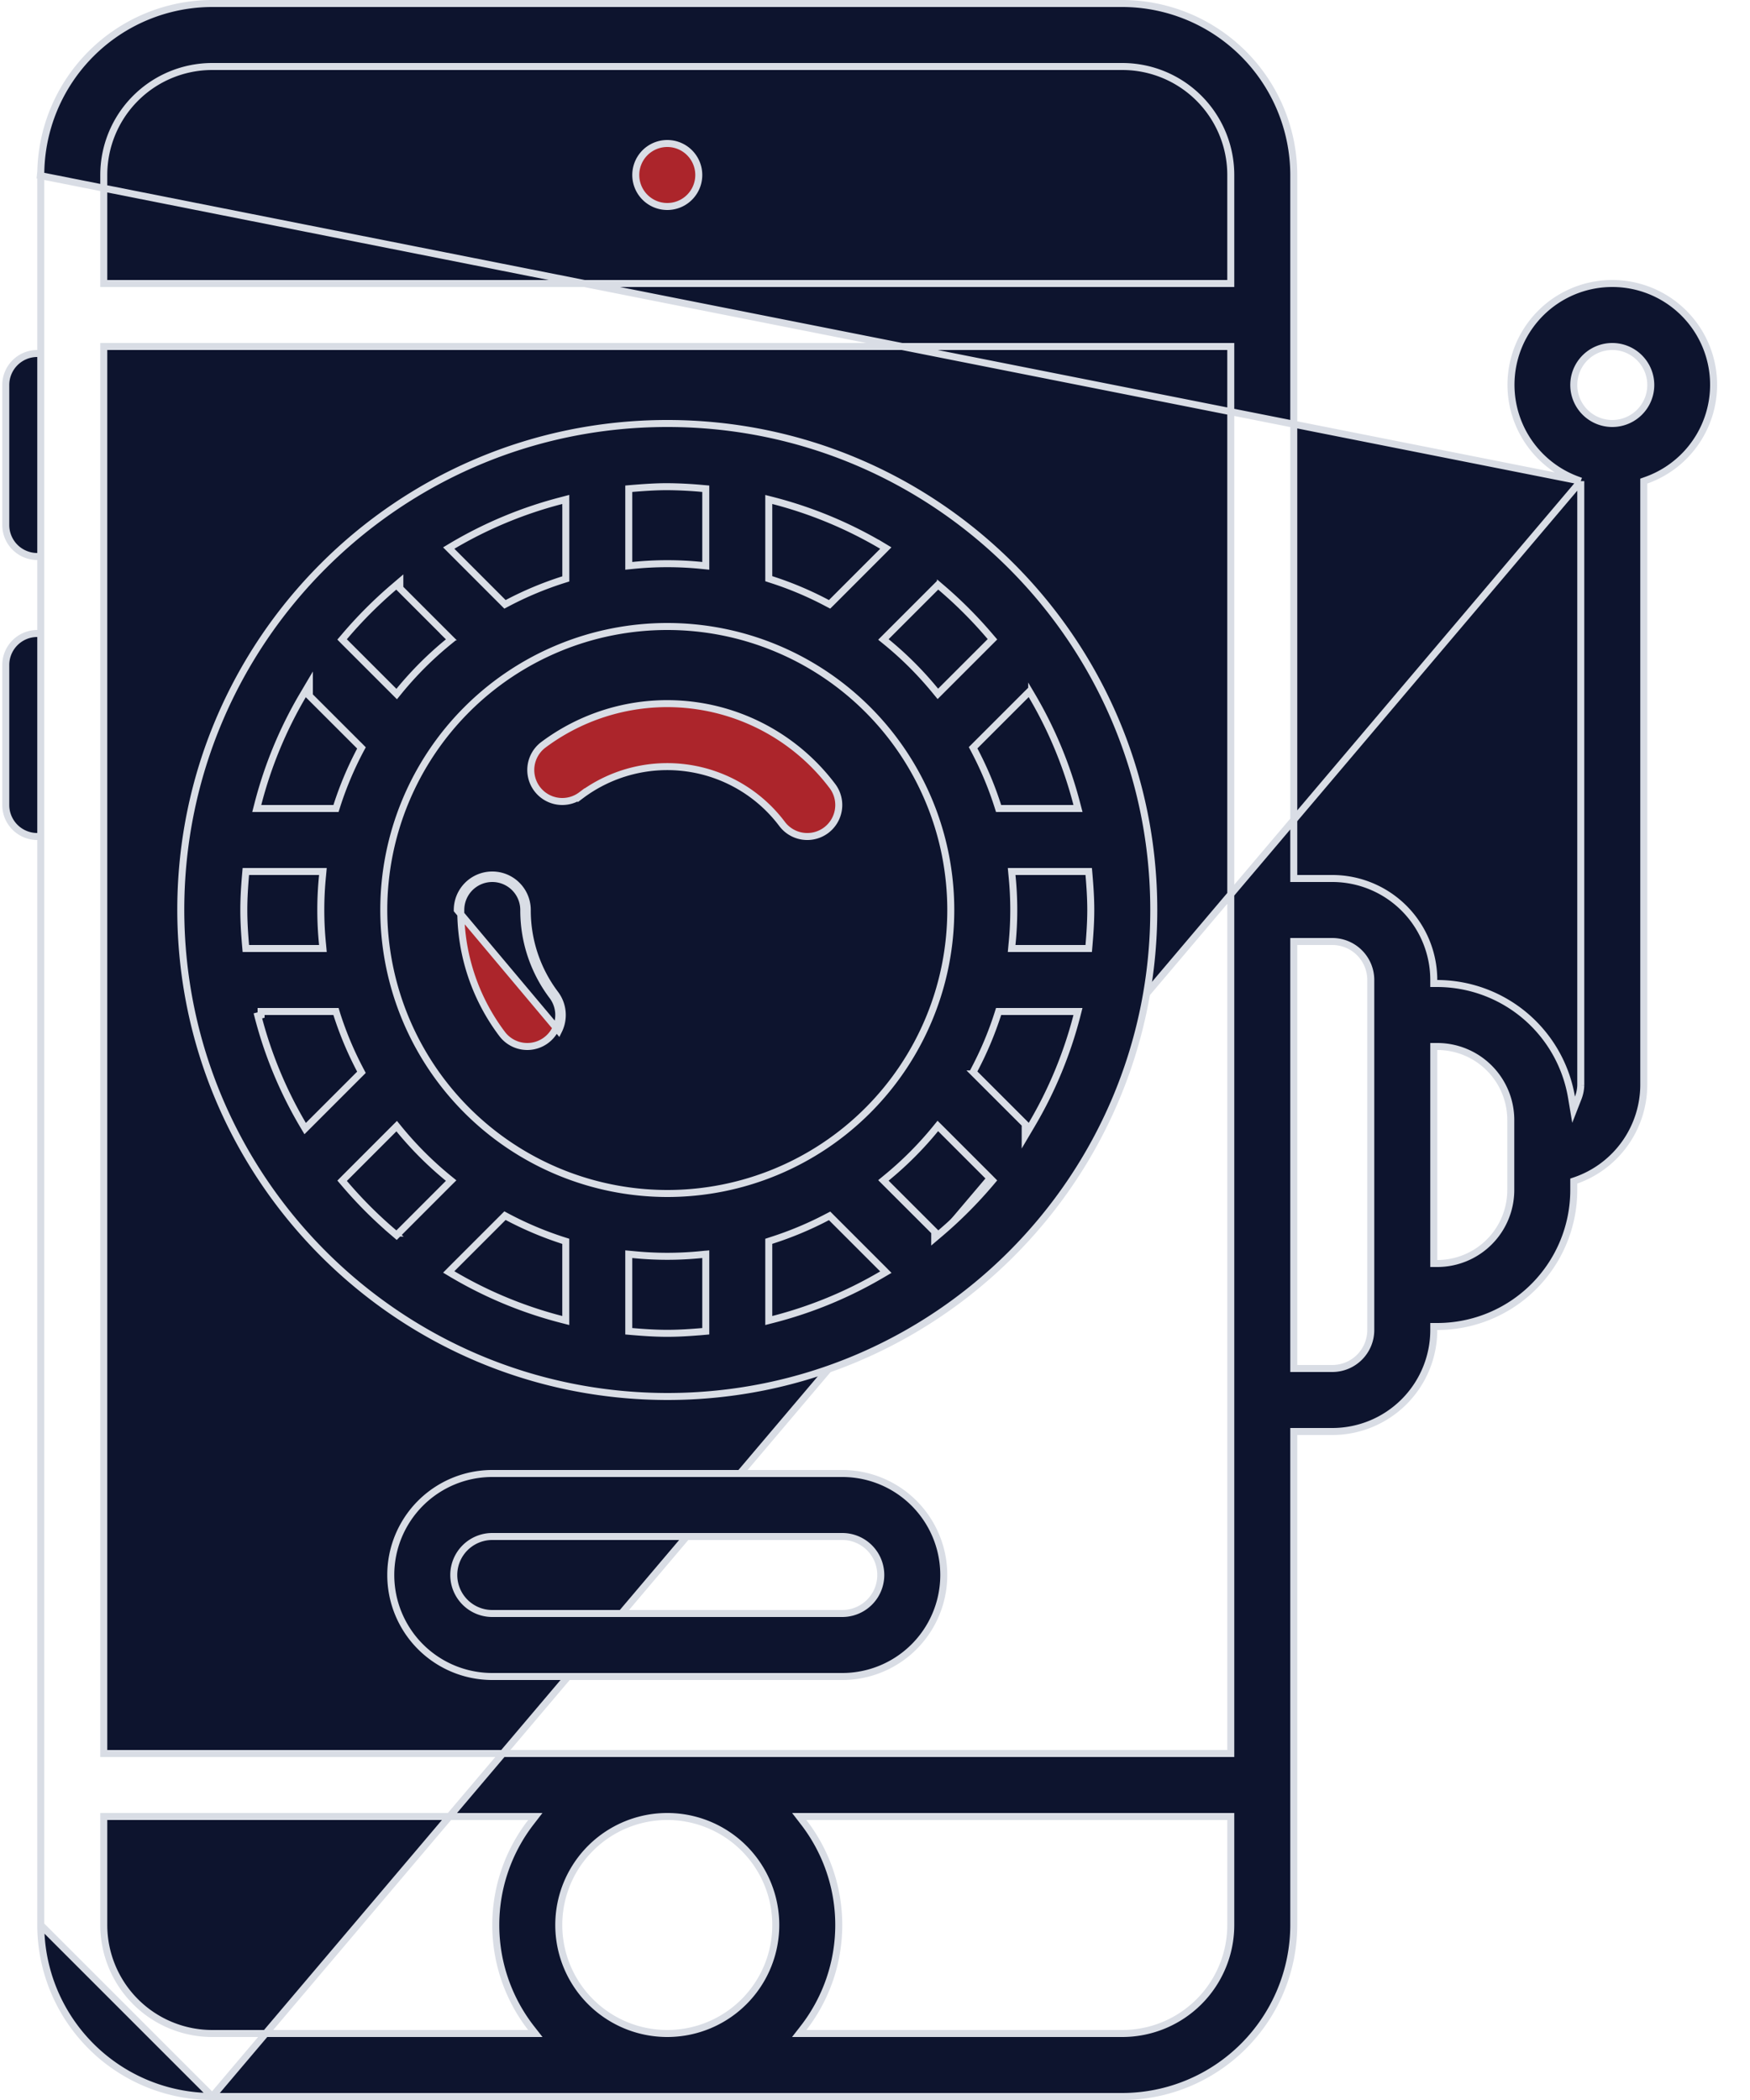 <svg width="50" height="60" fill="none" xmlns="http://www.w3.org/2000/svg"><path d="M45.165 13.746v17.257h0a1.09 1.09 0 01-.073.366l-.132.338-.06-.357a3.9 3.9 0 00-3.835-3.25h-.1V28a2.9 2.9 0 00-2.9-2.9h-1.1V5a4.907 4.907 0 00-4.9-4.9h-26a4.906 4.906 0 00-4.9 4.9s0 0 0 0m44 8.746L1.065 5h.1m44 8.746l-.066-.024a2.894 2.894 0 01.966-5.622h0a2.894 2.894 0 01.967 5.622l-.067.024V31a2.9 2.9 0 01-1.933 2.722l-.067.023V34a3.9 3.9 0 01-3.9 3.9h-.1v.1a2.9 2.9 0 01-2.9 2.9h-1.1V55a4.906 4.906 0 01-4.9 4.9h-26m39.1-46.154L6.065 59.9M1.165 5v5.1h-.1a.9.9 0 00-.9.9v4a.9.9 0 00.9.9h.1v2.2h-.1a.9.9 0 00-.9.9v4a.9.9 0 00.9.9h.1V55h0m0-50v50m0 0a4.905 4.905 0 004.9 4.9m-4.9-4.9l4.9 4.9m9.026-1.8h.204l-.125-.16a4.8 4.8 0 010-5.878l.125-.162H2.965V55a3.1 3.1 0 003.1 3.1h9.026zm7.869-.16l-.125.16h9.23a3.1 3.1 0 003.1-3.1v-3.1h-12.33l.125.162a4.8 4.8 0 010 5.877zm12.105-7.84h.1V9.9h-32.2v40.2h32.1zm0-42h.1V5a3.1 3.1 0 00-3.1-3.1h-26a3.1 3.1 0 00-3.1 3.1v3.1h32.1zm1.9 30.9v.1h1.1a1.1 1.1 0 001.1-1.1V28a1.1 1.1 0 00-1.1-1.1h-1.1V39zm4-3v.1h.1a2.1 2.1 0 002.1-2.1v-2a2.1 2.1 0 00-2.1-2.1h-.1V36zm-25 19a3.1 3.1 0 106.2 0 3.1 3.1 0 00-6.2 0zm29-44a1.1 1.1 0 102.2 0 1.1 1.1 0 00-2.2 0z" fill="#0D142E" stroke="#D9DDE5" stroke-width=".2"/><path d="M19.965 5a.9.9 0 11-1.8 0 .9.9 0 011.8 0z" fill="#AC252B" stroke="#D9DDE5" stroke-width=".2"/><path d="M11.26 35.231l.07.06.065-.065 1.416-1.417.079-.078-.086-.07a9.97 9.97 0 01-1.4-1.4l-.07-.086-.078.078L9.84 33.67l-.065.066.06.07c.436.513.912.99 1.426 1.425zm-.295-9.23v0a8.109 8.109 0 008.1 8.099h0a8.1 8.1 0 10-8.1-8.1zm5.075 11.696l.125.032v-2.263l-.07-.022a9.867 9.867 0 01-1.602-.676l-.065-.035-.052.052-1.465 1.465-.09.091.11.066a11.98 11.98 0 003.11 1.29zm4.034.347l.091-.008v-2.202l-.11.01a9.76 9.76 0 01-1.98 0l-.11-.01v2.202l.092.008c.332.028.666.051 1.008.051.342 0 .677-.023 1.009-.051zm1.891-.444v.129l.125-.032a12.008 12.008 0 003.109-1.285l.111-.065-.091-.092-1.464-1.464-.052-.052-.066.034c-.513.27-1.05.494-1.602.67l-.07.023v2.133zm3.353-3.796l1.388 1.387v.18l.165-.14c.513-.437.99-.916 1.426-1.43l.059-.07-.065-.066-1.417-1.417-.079-.078-.07.086a9.936 9.936 0 01-1.4 1.4l-.085.07.078.078zm2.537-3.12l1.436 1.435v.33l.186-.315a12.028 12.028 0 001.29-3.109l.032-.125h-2.268l-.022.07a9.843 9.843 0 01-.672 1.596l-.034.066.052.052zm3.16-3.584h.091l.008-.092c.028-.331.051-.665.051-1.008 0-.343-.023-.677-.051-1.008l-.008-.092h-2.202l.01.11a9.687 9.687 0 010 1.98l-.01.11h2.11zm-1.538-7.234l-.065-.11-.091.09-1.466 1.466-.052.052.034.065c.271.513.496 1.049.672 1.601l.022.07H30.8l-.033-.125a12.034 12.034 0 00-1.29-3.109zm-2.606-3.097l-.07-.06-.066.066-1.417 1.417-.078.078.086.07c.512.418.98.887 1.4 1.4l.07.085.078-.078 1.417-1.417.065-.065-.06-.07a12.38 12.38 0 00-1.425-1.426zm-4.78-2.466l-.126-.032v2.263l.07.023a9.746 9.746 0 011.602.676l.065.034.053-.052 1.464-1.465.09-.091-.11-.066a12.02 12.02 0 00-3.109-1.29zm-4.034-.347l-.092.008v2.203l.11-.011a9.716 9.716 0 011.98 0l.11.011v-2.203l-.091-.008a11.958 11.958 0 00-1.01-.051c-.341 0-.676.024-1.007.051zm-1.892.444v-.13l-.125.033a12.02 12.02 0 00-3.109 1.29l-.11.066.09.09 1.465 1.466.052.052.065-.034a9.793 9.793 0 011.603-.671l.07-.022V14.4zm-3.353 3.796l-1.388-1.388v-.18l-.165.141c-.513.437-.99.916-1.425 1.43l-.06.07.065.066 1.417 1.417.078.078.07-.086a9.95 9.95 0 011.4-1.4l.086-.07-.079-.078zm-2.537 3.12l-1.436-1.435v-.33l-.186.315a12.012 12.012 0 00-1.285 3.11l-.032.124H9.6l.022-.07a9.837 9.837 0 01.671-1.596l.035-.065-.052-.053zM7.115 24.9h-.091l-.008.092c-.028.331-.05.666-.05 1.008 0 .342.022.677.05 1.008l.008.092h2.202l-.01-.11a9.767 9.767 0 010-1.98l.01-.11h-2.11zm2.506 4.07L9.6 28.9H7.46v.101l-.092.024c.28 1.091.713 2.138 1.285 3.109l.066.111.091-.091 1.465-1.465.052-.052-.034-.065a9.833 9.833 0 01-.672-1.602zM32.965 26c0 7.677-6.223 13.9-13.9 13.9-7.673-.008-13.891-6.227-13.9-13.9 0-7.677 6.223-13.9 13.9-13.9 7.677 0 13.9 6.224 13.9 13.9z" fill="#0D142E" stroke="#D9DDE5" stroke-width=".2"/><path d="M14.965 26a4.055 4.055 0 00.82 2.46.9.9 0 01.085.942h0a.9.9 0 01-1.525.138h0a5.856 5.856 0 01-1.18-3.54v0a.9.9 0 011.8 0zm0 0s0 0 0 0h.1m-.1 0s0 0 0 0h.1m0 0a1 1 0 10-2 0l2.895 3.447a1 1 0 00-.095-1.047 3.955 3.955 0 01-.8-2.4zm1.54-3.28h0a.9.9 0 01-1.26-.18h0a.9.9 0 01.18-1.26 5.909 5.909 0 018.26 1.181.898.898 0 01.107.893h0a.898.898 0 01-.72.54h0a.9.9 0 01-.827-.353h0a4.106 4.106 0 00-5.74-.82z" fill="#AC252B" stroke="#D9DDE5" stroke-width=".2"/><path d="M14.065 42.1h10a2.9 2.9 0 010 5.8h-10a2.9 2.9 0 010-5.8zm0 4h10a1.1 1.1 0 000-2.2h-10a1.1 1.1 0 000 2.2z" fill="#0D142E" stroke="#D9DDE5" stroke-width=".2"/></svg>